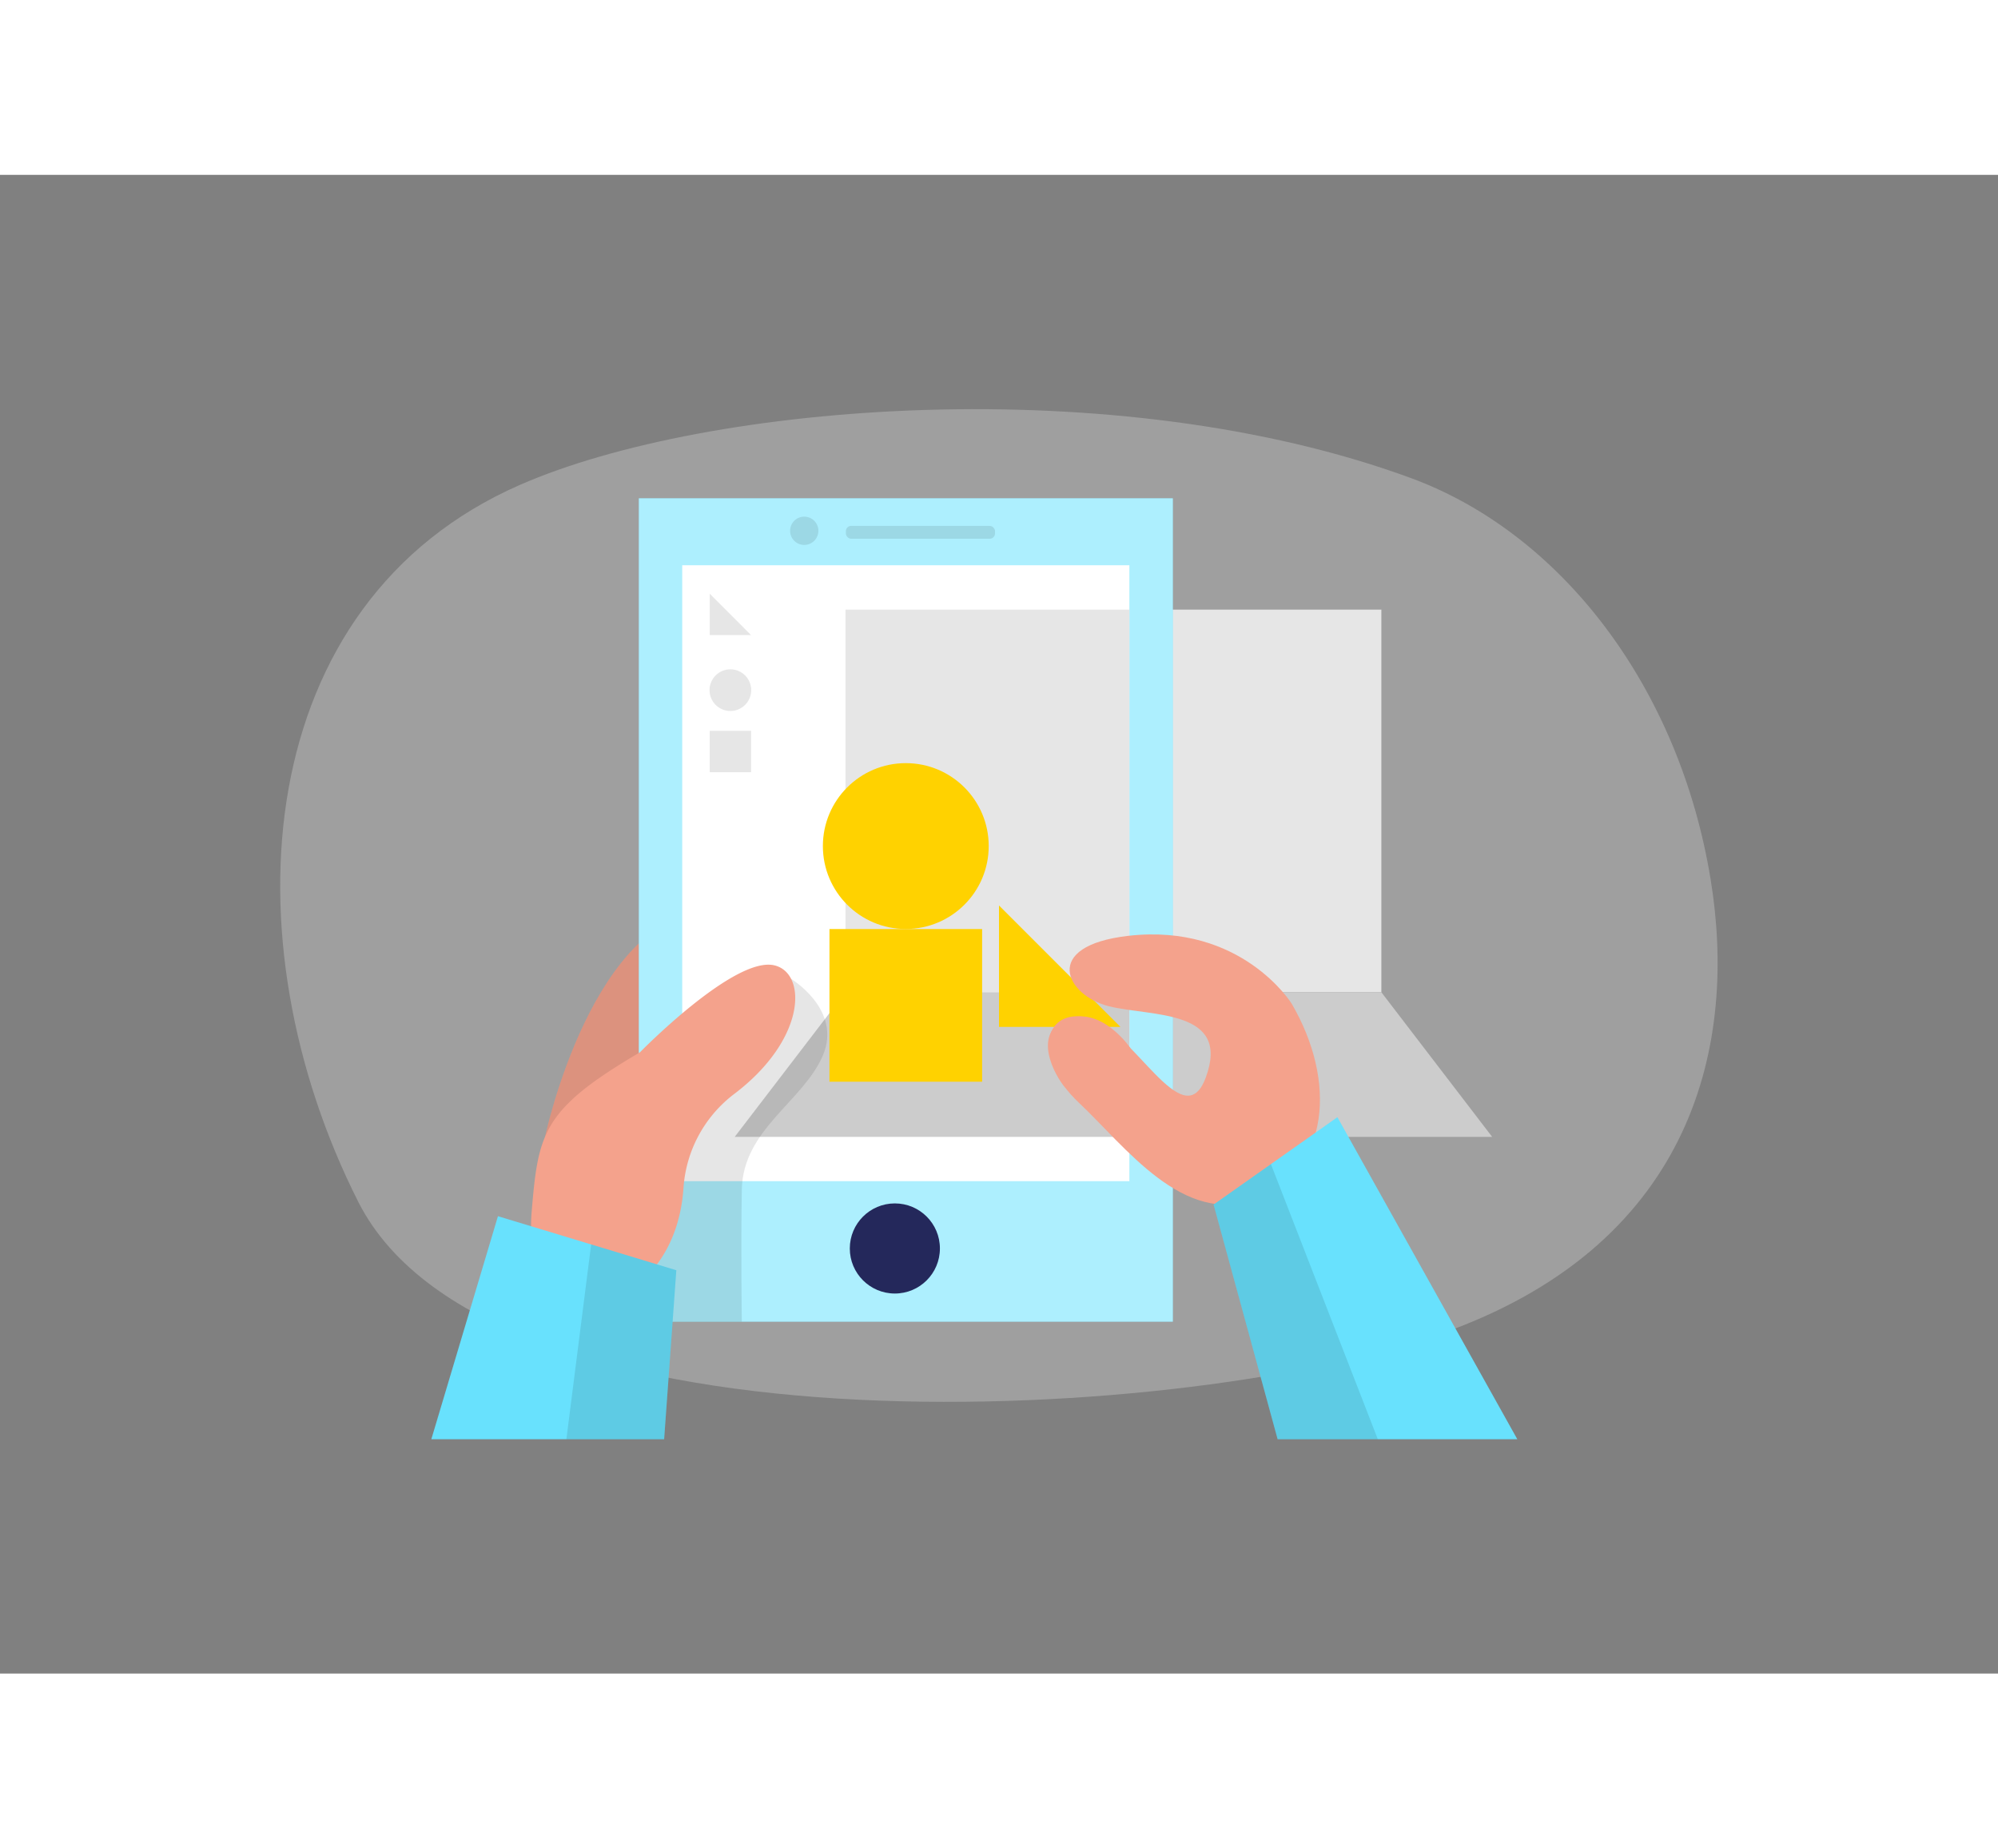 <svg id="Layer_1" data-name="Layer 1" xmlns="http://www.w3.org/2000/svg" viewBox="0 0 400 300" class="styles_logo__3Jd-a" width="200" height="185"><rect x="0" y="0" width="400" height="300" fill="#808080" stroke="none"/><title>_</title><path d="M282.48,60.7c30.21,11.11,53.76,42,60,80.4,5.29,32.39-3,72.14-52.42,90.31C239.64,250,98.28,258.19,71.71,205.55S50.3,85.6,104.09,62.06C141.79,45.56,223.48,39,282.48,60.7Z" fill="#e6e6e6" opacity="0.3"/><rect x="169.28" y="87.03" width="107.27" height="76.58" fill="#e6e6e6"/><polygon points="276.54 163.61 169.28 163.61 147.09 192.57 298.73 192.57 276.54 163.61" fill="#ccc"/><path d="M109.14,192.47s9.63-45.31,33.86-45.31,37.13,71.22-21.82,79Z" fill="#f4a28c"/><path d="M109.14,192.47s9.63-45.31,33.86-45.31,37.13,71.22-21.82,79Z" opacity="0.1"/><rect x="127.9" y="64.75" width="106.9" height="164.81" fill="#68e1fd"/><rect x="127.9" y="64.75" width="106.9" height="164.81" fill="#fff" opacity="0.46"/><rect x="136.58" y="78.15" width="89.52" height="123.29" fill="#fff"/><rect x="169.27" y="87.03" width="56.83" height="76.58" fill="#e6e6e6"/><polygon points="226.1 163.61 226.1 192.57 147.09 192.57 169.27 163.61 226.1 163.61" fill="#ccc"/><path d="M158.37,160.94s10.31,6.19,6.35,15.38-16,14.77-16.21,26.83,0,26.41,0,26.41H130.35V201.44Z" opacity="0.1"/><path d="M128.12,175.64s18.71-19.13,26.79-17.43c6.66,1.41,6.67,14.67-7.85,25.72a25.76,25.76,0,0,0-10.22,18.79c-.41,6.17-2.45,13.52-8.72,19.07-13.17,11.66-23,1.5-21.68-14.25S108.57,187.12,128.12,175.64Z" fill="#f4a28c"/><polygon points="132.96 253.1 135.4 219.27 99.69 208.45 86.35 253.1 132.96 253.1" fill="#68e1fd"/><polygon points="132.96 253.1 135.4 219.27 118.35 214.1 113.39 253.1 132.96 253.1" opacity="0.1"/><circle cx="161.01" cy="71.25" r="2.83" opacity="0.1"/><rect x="169.35" y="70.27" width="29.85" height="2.57" rx="1.04" opacity="0.1"/><circle cx="179.15" cy="214.91" r="9.02" fill="#24285b"/><rect x="166.06" y="150.97" width="30.56" height="30.56" fill="#ffd200"/><polygon points="200 146.25 224.31 170.56 200 170.56 200 146.25" fill="#ffd200"/><circle cx="181.34" cy="134.36" r="16.6" fill="#ffd200"/><rect x="142.09" y="111.29" width="8.28" height="8.28" fill="#e6e6e6"/><polygon points="150.36 92.13 142.09 92.13 142.09 83.85 150.36 92.13" fill="#e6e6e6"/><circle cx="146.22" cy="103.15" r="4.17" fill="#e6e6e6"/><path d="M258.59,165.9s-10-16.13-32.63-13.58c-17.68,2-12.51,12-3.94,14.11s24.49.54,19.36,14.3c-4.52,12.13-14.68-10.17-23.69-12.07s-10.92,8.42-1.69,17.08,21,25,35.6,19.15S267.65,181.43,258.59,165.9Z" fill="#f4a28c"/><polygon points="303.77 253.1 267.75 188.63 242.96 206.12 255.78 253.1 303.77 253.1" fill="#68e1fd"/><polygon points="275.84 253.1 254.44 198.03 242.96 206.12 255.78 253.1 275.84 253.1" opacity="0.1"/><path d="M226.31,174.79s-5.9-8.67-12.87-5.73-2.15,11.34-.27,13.54S226.31,174.79,226.31,174.79Z" fill="#f4a28c"/></svg>